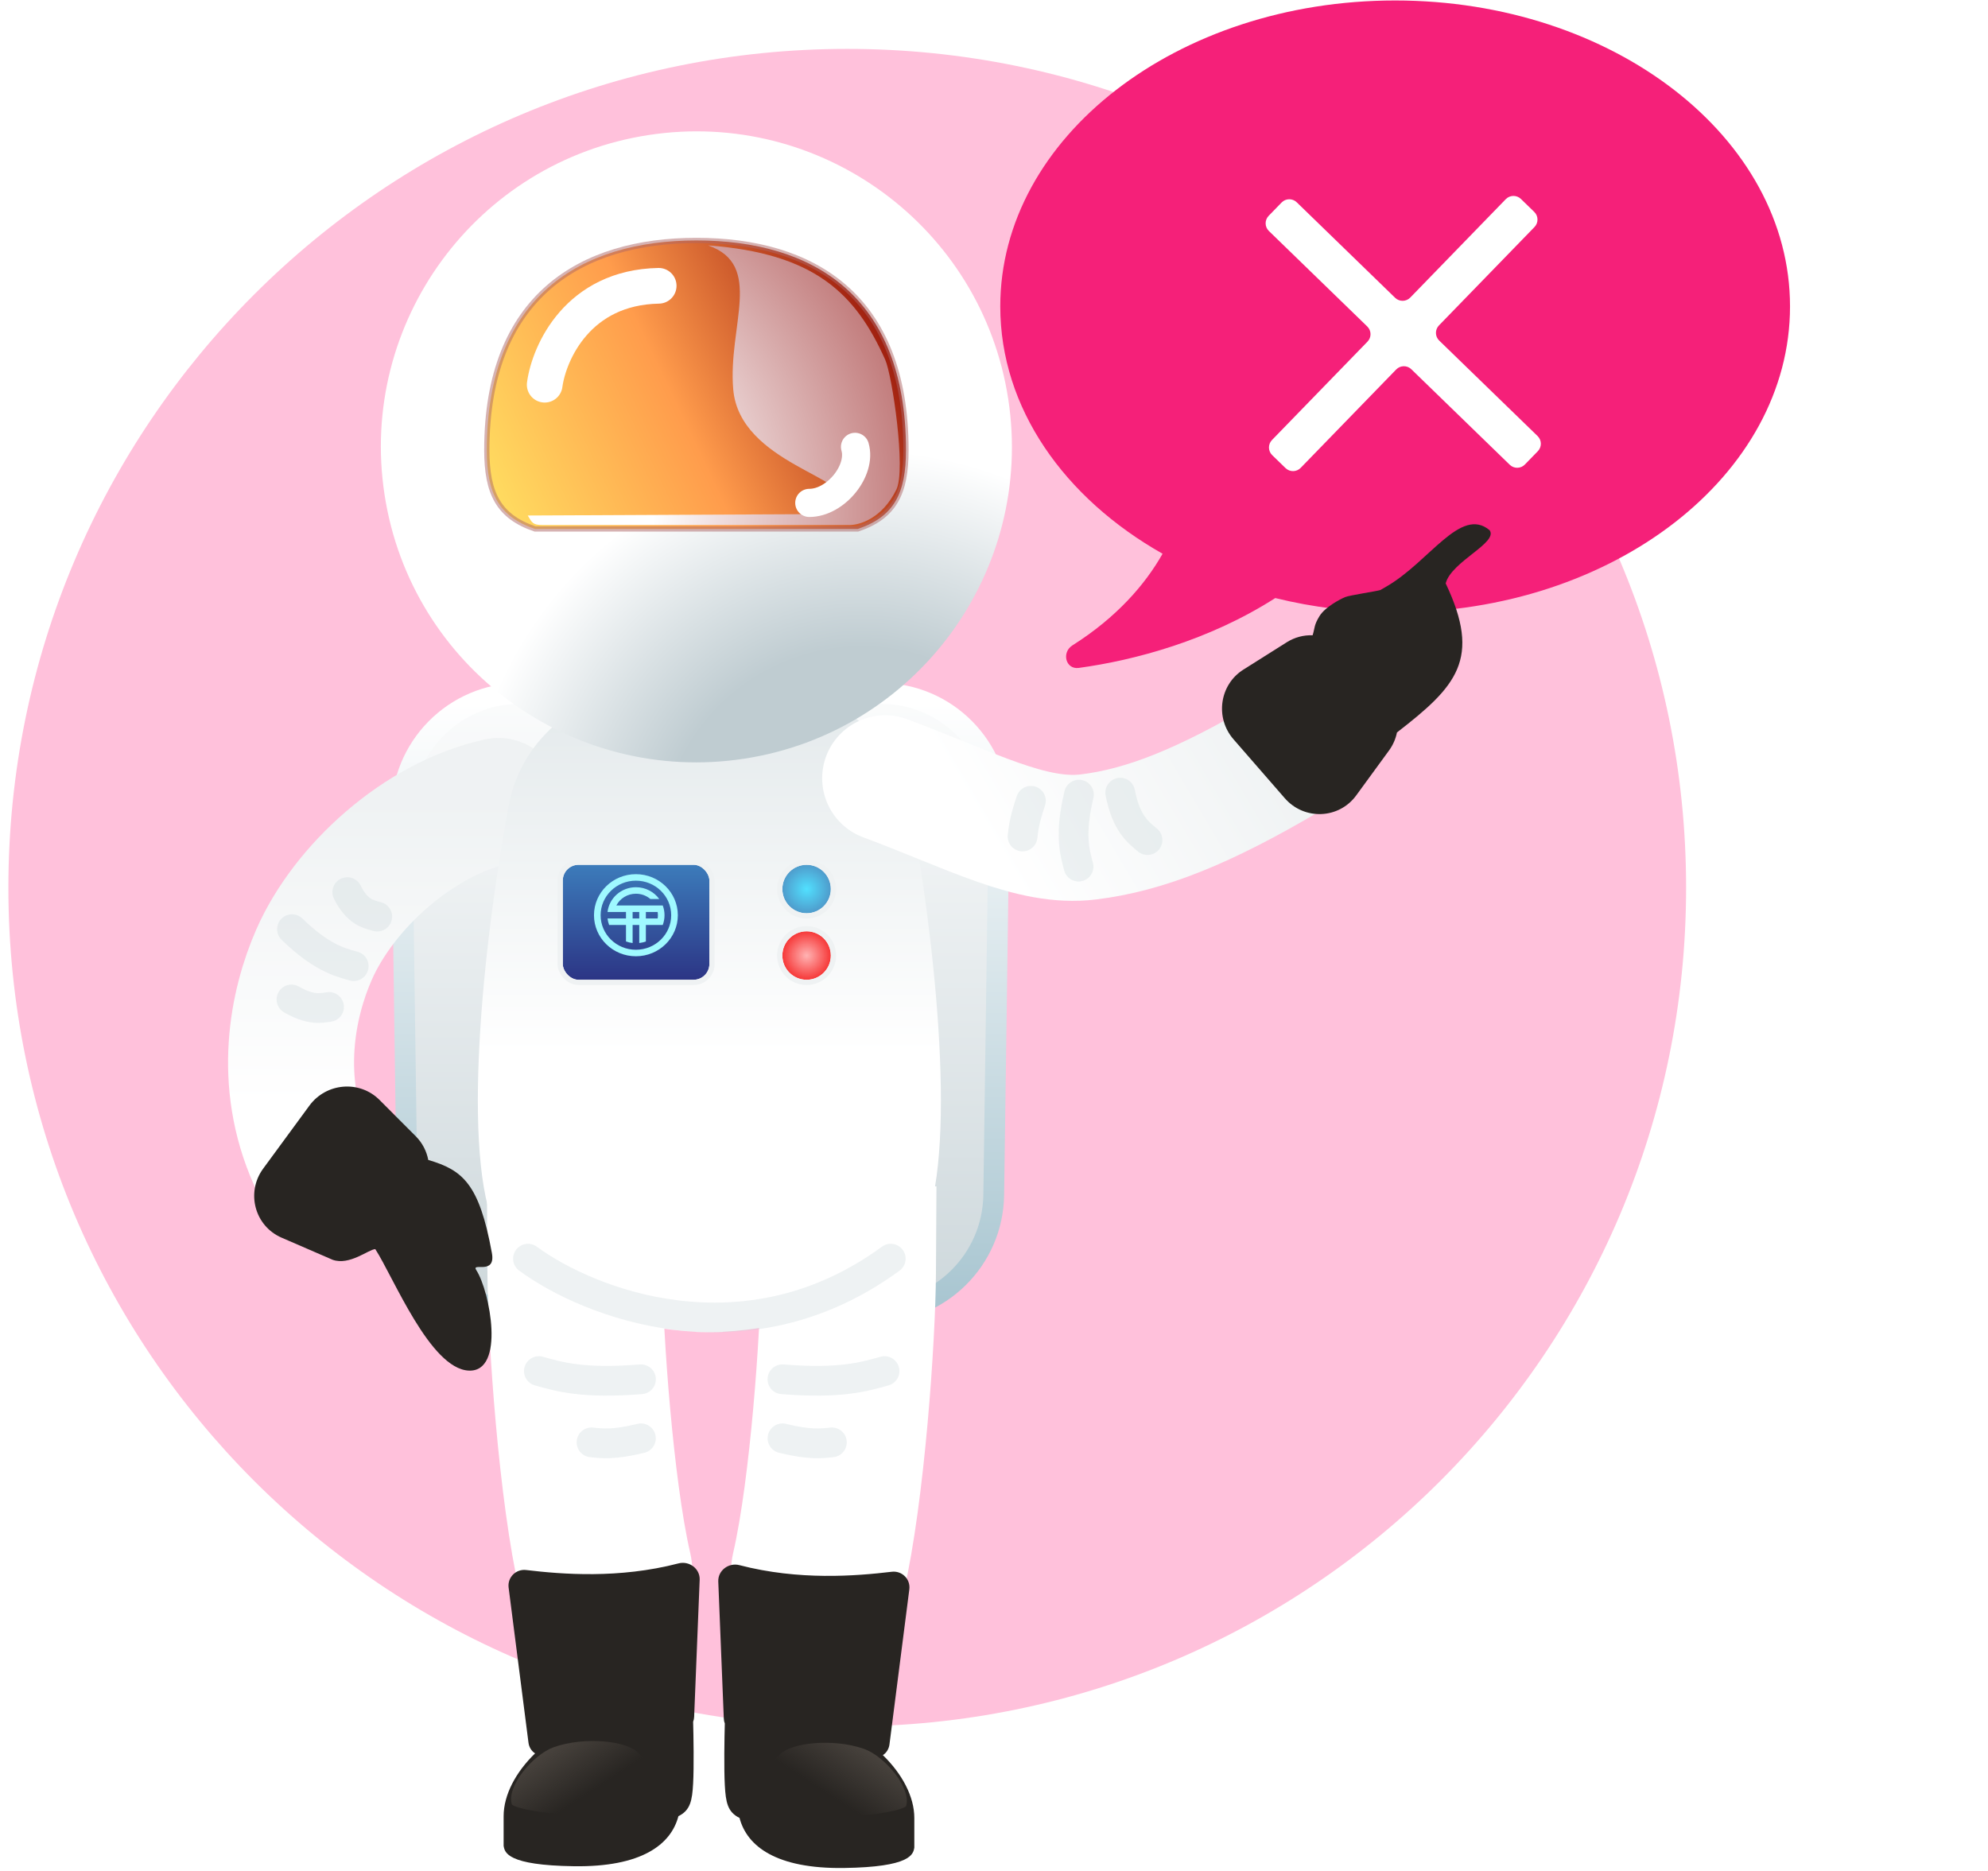 <svg width="187" height="176" viewBox="0 0 187 176" fill="none" xmlns="http://www.w3.org/2000/svg">
<path d="M158.602 83.505C158.602 127.084 123.274 162.411 79.695 162.411C36.117 162.411 0.789 127.084 0.789 83.505C0.789 39.926 36.117 4.599 79.695 4.599C123.274 4.599 158.602 39.926 158.602 83.505Z" fill="#FFC1DB"/>
<path d="M131.233 57.609C151.747 57.609 168.377 44.722 168.377 28.826C168.377 12.93 151.747 0.044 131.233 0.044C110.72 0.044 94.09 12.93 94.09 28.826C94.09 38.385 100.103 46.855 109.357 52.09C107.71 54.998 105.039 58.076 100.879 60.709C99.83 61.373 100.244 62.998 101.474 62.831C106.745 62.112 113.74 60.239 119.958 56.259C123.514 57.136 127.303 57.609 131.233 57.609Z" fill="#F52079"/>
<g filter="url(#filter0_d_11695_63243)">
<path d="M144.34 19.426C144.727 19.027 144.717 18.39 144.318 18.003L143.064 16.785C142.665 16.398 142.028 16.407 141.64 16.806L132.656 26.062C132.269 26.461 131.631 26.471 131.232 26.084L121.976 17.099C121.577 16.712 120.94 16.721 120.553 17.12L119.335 18.375C118.948 18.773 118.957 19.411 119.356 19.798L128.612 28.783C129.011 29.17 129.021 29.807 128.634 30.206L119.649 39.462C119.262 39.861 119.271 40.499 119.67 40.886L120.925 42.104C121.324 42.491 121.961 42.481 122.348 42.082L131.333 32.826C131.72 32.427 132.357 32.418 132.756 32.805L142.013 41.789C142.412 42.177 143.049 42.167 143.436 41.768L144.654 40.514C145.041 40.115 145.031 39.477 144.633 39.09L135.376 30.106C134.977 29.718 134.968 29.081 135.355 28.682L144.34 19.426Z" fill="white"/>
</g>
<path d="M48.959 65.221C42.73 65.221 37.705 70.317 37.792 76.545L38.295 112.409C38.38 118.515 43.355 123.421 49.462 123.421H82.308C88.415 123.421 93.389 118.515 93.475 112.409L93.977 76.545C94.064 70.317 89.039 65.221 82.809 65.221H48.959Z" fill="url(#paint0_linear_11695_63243)" stroke="url(#paint1_linear_11695_63243)" stroke-width="1.954"/>
<g filter="url(#filter1_d_11695_63243)">
<path d="M46.89 74.686C39.274 76.353 32.293 82.871 29.544 89.134C27.526 93.729 26.002 101.03 29.317 108.43" stroke="url(#paint2_linear_11695_63243)" stroke-width="11.852" stroke-linecap="round"/>
<path d="M33.272 90.226C31.906 89.84 30.238 89.43 27.465 86.748" stroke="#C7D2D7" stroke-opacity="0.3" stroke-width="2.798" stroke-linecap="round"/>
<path d="M35.486 85.566C34.642 85.347 33.584 85.125 32.667 83.264" stroke="#C7D2D7" stroke-opacity="0.3" stroke-width="2.798" stroke-linecap="round"/>
<path d="M30.951 94.065C30.159 94.191 29.196 94.386 27.416 93.36" stroke="#C7D2D7" stroke-opacity="0.3" stroke-width="2.798" stroke-linecap="round"/>
</g>
<g filter="url(#filter2_d_11695_63243)">
<path d="M61.731 64.029C54.987 64.029 49.053 68.539 47.836 75.172C45.091 90.127 43.4 109.676 47.002 115.704C50.957 122.322 59.814 124.335 65.462 124.624V124.638C65.849 124.657 66.272 124.665 66.727 124.662C67.181 124.665 67.604 124.657 67.991 124.638V124.624C73.639 124.335 82.496 122.322 86.451 115.704C90.053 109.676 88.362 90.127 85.617 75.172C84.4 68.539 78.466 64.029 71.722 64.029H61.731Z" fill="url(#paint3_linear_11695_63243)"/>
<path fill-rule="evenodd" clip-rule="evenodd" d="M62.263 110.848L62.311 119.079C62.344 124.742 63.333 138.523 64.922 145.417C65.943 149.847 63.18 154.265 58.751 155.286C54.321 156.306 49.903 153.543 48.882 149.114C46.905 140.534 45.887 125.391 45.851 119.175L45.803 110.945L62.263 110.848Z" fill="white"/>
<path fill-rule="evenodd" clip-rule="evenodd" d="M71.626 110.848L71.578 119.079C71.545 124.742 70.556 138.523 68.967 145.417C67.947 149.847 70.71 154.265 75.139 155.286C79.569 156.306 83.987 153.543 85.008 149.114C86.985 140.534 88.002 125.391 88.039 119.175L88.087 110.945L71.626 110.848Z" fill="white"/>
<g filter="url(#filter3_d_11695_63243)">
<rect x="52.938" y="80.035" width="13.789" height="10.815" rx="1.481" fill="url(#paint4_linear_11695_63243)"/>
<rect x="52.691" y="79.788" width="14.283" height="11.309" rx="1.728" stroke="#EFF2F3" stroke-width="0.494"/>
</g>
<path d="M49.665 117.744C55.338 121.92 70.104 127.765 83.788 117.744" stroke="#C7D2D7" stroke-opacity="0.3" stroke-width="2.798" stroke-linecap="round"/>
<path d="M50.69 128.319C52.573 128.843 54.82 129.533 60.294 129.091" stroke="#C7D2D7" stroke-opacity="0.3" stroke-width="2.798" stroke-linecap="round"/>
<path d="M83.202 128.319C81.319 128.843 79.072 129.533 73.597 129.091" stroke="#C7D2D7" stroke-opacity="0.3" stroke-width="2.798" stroke-linecap="round"/>
<path d="M55.64 135.023C56.58 135.126 57.707 135.28 60.288 134.643" stroke="#C7D2D7" stroke-opacity="0.3" stroke-width="2.798" stroke-linecap="round"/>
<path d="M78.252 135.023C77.311 135.126 76.184 135.28 73.604 134.643" stroke="#C7D2D7" stroke-opacity="0.3" stroke-width="2.798" stroke-linecap="round"/>
<path d="M57.992 84.52H57.976C58.317 83.863 59.014 83.413 59.819 83.413C60.338 83.413 60.812 83.6 61.175 83.909H61.187H62.011C61.523 83.239 60.723 82.802 59.819 82.802C58.438 82.802 57.301 83.82 57.147 85.131L58.883 85.13V85.741H57.147L57.147 85.746C57.172 85.956 57.223 86.159 57.296 86.352H58.883V87.906C59.081 87.978 59.29 88.027 59.507 88.052V86.352H60.13V88.052C60.347 88.028 60.556 87.978 60.754 87.906V86.352H62.341C62.449 86.066 62.508 85.758 62.508 85.436C62.508 85.114 62.449 84.805 62.341 84.52H61.971H57.992ZM60.13 85.741H59.507V85.131H60.13V85.741ZM61.861 85.741H60.754V85.131H61.861C61.877 85.23 61.885 85.332 61.885 85.436C61.885 85.54 61.877 85.641 61.861 85.741Z" fill="#9FF9FF"/>
<path d="M59.816 81.575C57.639 81.575 55.873 83.303 55.873 85.436C55.873 87.568 57.639 89.297 59.816 89.297C61.994 89.297 63.76 87.568 63.76 85.436C63.76 83.303 61.994 81.575 59.816 81.575ZM59.816 88.685C57.984 88.685 56.498 87.23 56.498 85.436C56.498 83.641 57.984 82.186 59.816 82.186C61.649 82.186 63.135 83.641 63.135 85.436C63.135 87.23 61.649 88.685 59.816 88.685Z" fill="#9FF9FF"/>
<g filter="url(#filter4_d_11695_63243)">
<circle cx="75.872" cy="82.315" r="2.28" fill="url(#paint5_radial_11695_63243)"/>
<circle cx="75.872" cy="82.315" r="2.526" stroke="#EFF2F3" stroke-width="0.494"/>
</g>
<g filter="url(#filter5_d_11695_63243)">
<circle cx="75.872" cy="88.571" r="2.28" fill="url(#paint6_radial_11695_63243)"/>
<circle cx="75.872" cy="88.571" r="2.526" stroke="#EFF2F3" stroke-width="0.494"/>
</g>
</g>
<path fill-rule="evenodd" clip-rule="evenodd" d="M83.885 147.855C80.501 148.259 75.158 148.689 69.555 147.233C68.545 146.97 67.522 147.732 67.564 148.774L68.084 161.664C68.09 161.825 68.121 161.982 68.179 162.129C68.142 163.447 68.093 166.385 68.18 167.944C68.268 169.521 68.431 170.463 69.563 171.011C70.264 173.686 73.03 175.808 79.383 175.721C85.674 175.634 85.892 174.43 86.002 173.822C86.003 173.816 86.004 173.81 86.005 173.804C86.005 174.315 86.005 174.472 86.005 171.011C86.005 169.015 84.861 166.863 83.046 165.104C83.39 164.888 83.614 164.514 83.667 164.098L85.535 149.51C85.658 148.551 84.845 147.741 83.885 147.855Z" fill="#282522"/>
<path d="M73.301 169.925C76.732 171.64 84.308 170.64 85.219 169.925C85.795 168.248 83.232 165.208 81.283 164.521C78.376 163.496 74.329 163.917 73.301 165.1C72.915 165.545 69.87 168.211 73.301 169.925Z" fill="url(#paint7_linear_11695_63243)"/>
<path fill-rule="evenodd" clip-rule="evenodd" d="M49.493 147.691C52.877 148.095 58.22 148.525 63.823 147.068C64.833 146.805 65.856 147.567 65.814 148.61L65.294 161.499C65.288 161.66 65.257 161.818 65.199 161.964C65.236 163.283 65.285 166.22 65.198 167.779C65.11 169.357 64.947 170.299 63.815 170.846C63.114 173.521 60.348 175.644 53.995 175.556C47.704 175.469 47.486 174.265 47.376 173.657C47.375 173.651 47.374 173.645 47.373 173.639C47.373 174.15 47.373 174.307 47.373 170.846C47.373 168.85 48.517 166.698 50.332 164.939C49.988 164.723 49.764 164.349 49.711 163.933L47.843 149.345C47.72 148.386 48.532 147.576 49.493 147.691Z" fill="#282522"/>
<path d="M60.077 169.76C56.646 171.475 49.07 170.475 48.158 169.76C47.583 168.083 50.146 165.043 52.095 164.356C55.002 163.331 59.049 163.752 60.077 164.935C60.463 165.38 63.508 168.046 60.077 169.76Z" fill="url(#paint8_linear_11695_63243)"/>
<g filter="url(#filter6_d_11695_63243)">
<path d="M121.252 70.486C113.285 75.202 107.703 77.427 102.369 78.074C97.036 78.722 91.393 75.582 83.263 72.552" stroke="url(#paint9_linear_11695_63243)" stroke-width="11.852" stroke-linecap="round"/>
<path d="M101.454 80.862C101.091 79.49 100.594 77.846 101.49 74.093" stroke="#C7D2D7" stroke-opacity="0.3" stroke-width="2.798" stroke-linecap="round"/>
<path d="M107.938 78.367C107.051 77.635 105.925 76.787 105.373 73.906" stroke="#C7D2D7" stroke-opacity="0.3" stroke-width="2.798" stroke-linecap="round"/>
<path d="M96.185 78.029C96.262 77.349 96.342 76.534 96.972 74.673" stroke="#C7D2D7" stroke-opacity="0.3" stroke-width="2.798" stroke-linecap="round"/>
</g>
<path d="M24.757 109.929C23.113 112.17 23.955 115.329 26.489 116.428L31.292 118.509C32.893 119.07 34.692 117.518 35.302 117.504C37.001 120.118 40.458 128.766 44.092 128.932C47.556 129.091 46.081 121.45 44.806 119.488C44.283 118.684 46.659 120.019 46.269 117.87C45.08 111.319 43.502 110.066 40.284 109.115C40.129 108.294 39.734 107.515 39.111 106.89L35.701 103.472C33.824 101.592 30.686 101.847 29.101 104.009L24.757 109.929Z" fill="#282522"/>
<path d="M127.571 74.825C125.943 77.055 122.676 77.182 120.851 75.086L116.031 69.547C114.27 67.525 114.712 64.407 116.958 62.991L121.042 60.415C121.789 59.944 122.635 59.73 123.471 59.76C123.693 59.047 123.588 58.817 124.119 57.956C124.649 57.095 126.078 56.36 126.515 56.173C126.935 55.993 129.483 55.623 129.844 55.503C130.014 55.405 130.202 55.296 130.412 55.175C134.464 52.838 137.389 47.604 140.118 49.874C140.964 51.054 136.509 52.82 135.988 54.882C139.374 62.002 137.01 64.565 131.405 68.902C131.284 69.5 131.036 70.079 130.658 70.597L127.571 74.825Z" fill="#282522"/>
<g filter="url(#filter7_d_11695_63243)">
<path d="M70.015 70.71C86.215 68.221 97.328 53.069 94.838 36.87C92.348 20.67 77.197 9.556 60.997 12.046C44.798 14.536 33.684 29.687 36.174 45.887C38.664 62.087 53.815 73.201 70.015 70.71Z" fill="url(#paint10_radial_11695_63243)"/>
<path d="M85.22 41.675C85.22 45.738 84.12 47.94 80.678 49.104L50.334 49.104C46.892 47.94 45.792 45.738 45.792 41.675C45.792 27.23 54.618 21.961 65.506 21.961C76.394 21.961 85.22 27.117 85.22 41.675Z" fill="url(#paint11_linear_11695_63243)" stroke="#AE6666" stroke-opacity="0.5" stroke-width="0.494"/>
<g style="mix-blend-mode:multiply">
<path d="M83.265 33.178C80.459 26.905 76.582 23.173 66.606 22.428C71.882 24.259 68.46 30.017 68.97 35.963C69.564 42.989 80.634 44.355 78.892 46.578C78.336 47.278 77.48 47.701 76.582 47.707L49.643 47.836C50.033 48.48 50.096 48.741 51.055 48.73L79.93 48.73C80.828 48.724 82.968 48.151 84.324 45.379C85.227 43.535 83.932 34.668 83.265 33.178Z" fill="url(#paint12_radial_11695_63243)"/>
</g>
<path d="M80.427 41.378C81.075 43.598 78.623 46.65 76.126 46.65" stroke="white" stroke-width="2.649" stroke-linecap="round"/>
<path d="M51.236 35.532C51.65 32.489 54.373 26.369 61.959 26.227" stroke="white" stroke-width="3.356" stroke-linecap="round"/>
</g>
<defs>
<filter id="filter0_d_11695_63243" x="117.121" y="16.5" width="29.748" height="29.748" filterUnits="userSpaceOnUse" color-interpolation-filters="sRGB">
<feFlood flood-opacity="0" result="BackgroundImageFix"/>
<feColorMatrix in="SourceAlpha" type="matrix" values="0 0 0 0 0 0 0 0 0 0 0 0 0 0 0 0 0 0 127 0" result="hardAlpha"/>
<feOffset dy="1.93"/>
<feGaussianBlur stdDeviation="0.965"/>
<feComposite in2="hardAlpha" operator="out"/>
<feColorMatrix type="matrix" values="0 0 0 0 0 0 0 0 0 0 0 0 0 0 0 0 0 0 0.15 0"/>
<feBlend mode="normal" in2="BackgroundImageFix" result="effect1_dropShadow_11695_63243"/>
<feBlend mode="normal" in="SourceGraphic" in2="effect1_dropShadow_11695_63243" result="shape"/>
</filter>
<filter id="filter1_d_11695_63243" x="20.636" y="68.742" width="32.921" height="47.078" filterUnits="userSpaceOnUse" color-interpolation-filters="sRGB">
<feFlood flood-opacity="0" result="BackgroundImageFix"/>
<feColorMatrix in="SourceAlpha" type="matrix" values="0 0 0 0 0 0 0 0 0 0 0 0 0 0 0 0 0 0 127 0" result="hardAlpha"/>
<feOffset dy="0.658"/>
<feGaussianBlur stdDeviation="0.329"/>
<feComposite in2="hardAlpha" operator="out"/>
<feColorMatrix type="matrix" values="0 0 0 0 0 0 0 0 0 0 0 0 0 0 0 0 0 0 0.25 0"/>
<feBlend mode="normal" in2="BackgroundImageFix" result="effect1_dropShadow_11695_63243"/>
<feBlend mode="normal" in="SourceGraphic" in2="effect1_dropShadow_11695_63243" result="shape"/>
</filter>
<filter id="filter2_d_11695_63243" x="44.176" y="63.968" width="45.102" height="93.003" filterUnits="userSpaceOnUse" color-interpolation-filters="sRGB">
<feFlood flood-opacity="0" result="BackgroundImageFix"/>
<feColorMatrix in="SourceAlpha" type="matrix" values="0 0 0 0 0 0 0 0 0 0 0 0 0 0 0 0 0 0 127 0" result="hardAlpha"/>
<feOffset dy="0.658"/>
<feGaussianBlur stdDeviation="0.329"/>
<feComposite in2="hardAlpha" operator="out"/>
<feColorMatrix type="matrix" values="0 0 0 0 0 0 0 0 0 0 0 0 0 0 0 0 0 0 0.25 0"/>
<feBlend mode="normal" in2="BackgroundImageFix" result="effect1_dropShadow_11695_63243"/>
<feBlend mode="normal" in="SourceGraphic" in2="effect1_dropShadow_11695_63243" result="shape"/>
</filter>
<filter id="filter3_d_11695_63243" x="51.785" y="79.541" width="16.094" height="13.119" filterUnits="userSpaceOnUse" color-interpolation-filters="sRGB">
<feFlood flood-opacity="0" result="BackgroundImageFix"/>
<feColorMatrix in="SourceAlpha" type="matrix" values="0 0 0 0 0 0 0 0 0 0 0 0 0 0 0 0 0 0 127 0" result="hardAlpha"/>
<feOffset dy="0.658"/>
<feGaussianBlur stdDeviation="0.329"/>
<feComposite in2="hardAlpha" operator="out"/>
<feColorMatrix type="matrix" values="0 0 0 0 0 0 0 0 0 0 0 0 0 0 0 0 0 0 0.25 0"/>
<feBlend mode="normal" in2="BackgroundImageFix" result="effect1_dropShadow_11695_63243"/>
<feBlend mode="normal" in="SourceGraphic" in2="effect1_dropShadow_11695_63243" result="shape"/>
</filter>
<filter id="filter4_d_11695_63243" x="72.44" y="79.541" width="6.864" height="6.864" filterUnits="userSpaceOnUse" color-interpolation-filters="sRGB">
<feFlood flood-opacity="0" result="BackgroundImageFix"/>
<feColorMatrix in="SourceAlpha" type="matrix" values="0 0 0 0 0 0 0 0 0 0 0 0 0 0 0 0 0 0 127 0" result="hardAlpha"/>
<feOffset dy="0.658"/>
<feGaussianBlur stdDeviation="0.329"/>
<feComposite in2="hardAlpha" operator="out"/>
<feColorMatrix type="matrix" values="0 0 0 0 0 0 0 0 0 0 0 0 0 0 0 0 0 0 0.25 0"/>
<feBlend mode="normal" in2="BackgroundImageFix" result="effect1_dropShadow_11695_63243"/>
<feBlend mode="normal" in="SourceGraphic" in2="effect1_dropShadow_11695_63243" result="shape"/>
</filter>
<filter id="filter5_d_11695_63243" x="72.44" y="85.797" width="6.864" height="6.864" filterUnits="userSpaceOnUse" color-interpolation-filters="sRGB">
<feFlood flood-opacity="0" result="BackgroundImageFix"/>
<feColorMatrix in="SourceAlpha" type="matrix" values="0 0 0 0 0 0 0 0 0 0 0 0 0 0 0 0 0 0 127 0" result="hardAlpha"/>
<feOffset dy="0.658"/>
<feGaussianBlur stdDeviation="0.329"/>
<feComposite in2="hardAlpha" operator="out"/>
<feColorMatrix type="matrix" values="0 0 0 0 0 0 0 0 0 0 0 0 0 0 0 0 0 0 0.25 0"/>
<feBlend mode="normal" in2="BackgroundImageFix" result="effect1_dropShadow_11695_63243"/>
<feBlend mode="normal" in="SourceGraphic" in2="effect1_dropShadow_11695_63243" result="shape"/>
</filter>
<filter id="filter6_d_11695_63243" x="73.291" y="45.433" width="56.794" height="51.824" filterUnits="userSpaceOnUse" color-interpolation-filters="sRGB">
<feFlood flood-opacity="0" result="BackgroundImageFix"/>
<feColorMatrix in="SourceAlpha" type="matrix" values="0 0 0 0 0 0 0 0 0 0 0 0 0 0 0 0 0 0 127 0" result="hardAlpha"/>
<feOffset dy="0.658"/>
<feGaussianBlur stdDeviation="0.329"/>
<feComposite in2="hardAlpha" operator="out"/>
<feColorMatrix type="matrix" values="0 0 0 0 0 0 0 0 0 0 0 0 0 0 0 0 0 0 0.25 0"/>
<feBlend mode="normal" in2="BackgroundImageFix" result="effect1_dropShadow_11695_63243"/>
<feBlend mode="normal" in="SourceGraphic" in2="effect1_dropShadow_11695_63243" result="shape"/>
</filter>
<filter id="filter7_d_11695_63243" x="31.007" y="7.537" width="68.999" height="68.999" filterUnits="userSpaceOnUse" color-interpolation-filters="sRGB">
<feFlood flood-opacity="0" result="BackgroundImageFix"/>
<feColorMatrix in="SourceAlpha" type="matrix" values="0 0 0 0 0 0 0 0 0 0 0 0 0 0 0 0 0 0 127 0" result="hardAlpha"/>
<feOffset dy="0.658"/>
<feGaussianBlur stdDeviation="0.329"/>
<feComposite in2="hardAlpha" operator="out"/>
<feColorMatrix type="matrix" values="0 0 0 0 0 0 0 0 0 0 0 0 0 0 0 0 0 0 0.25 0"/>
<feBlend mode="normal" in2="BackgroundImageFix" result="effect1_dropShadow_11695_63243"/>
<feBlend mode="normal" in="SourceGraphic" in2="effect1_dropShadow_11695_63243" result="shape"/>
</filter>
<linearGradient id="paint0_linear_11695_63243" x1="68.42" y1="139.993" x2="68.42" y2="54.657" gradientUnits="userSpaceOnUse">
<stop stop-color="#C0CDD2"/>
<stop offset="0.936" stop-color="white"/>
</linearGradient>
<linearGradient id="paint1_linear_11695_63243" x1="65.885" y1="66.198" x2="65.885" y2="122.443" gradientUnits="userSpaceOnUse">
<stop stop-color="white"/>
<stop offset="1" stop-color="#A9C6D1"/>
</linearGradient>
<linearGradient id="paint2_linear_11695_63243" x1="36.205" y1="74.65" x2="36.205" y2="103.15" gradientUnits="userSpaceOnUse">
<stop stop-color="#EFF2F3"/>
<stop offset="1" stop-color="white"/>
</linearGradient>
<linearGradient id="paint3_linear_11695_63243" x1="66.727" y1="64.029" x2="66.727" y2="124.663" gradientUnits="userSpaceOnUse">
<stop stop-color="#E3E9EB"/>
<stop offset="0.567" stop-color="white"/>
</linearGradient>
<linearGradient id="paint4_linear_11695_63243" x1="59.832" y1="66.235" x2="59.832" y2="90.85" gradientUnits="userSpaceOnUse">
<stop stop-color="#50D5FF"/>
<stop offset="1" stop-color="#2C3585"/>
</linearGradient>
<radialGradient id="paint5_radial_11695_63243" cx="0" cy="0" r="1" gradientUnits="userSpaceOnUse" gradientTransform="translate(75.872 82.315) rotate(90) scale(3.322)">
<stop stop-color="#51E0FF"/>
<stop offset="1" stop-color="#4E7CB4"/>
</radialGradient>
<radialGradient id="paint6_radial_11695_63243" cx="0" cy="0" r="1" gradientUnits="userSpaceOnUse" gradientTransform="translate(75.872 88.571) rotate(90) scale(3.322)">
<stop stop-color="#FFB3B3"/>
<stop offset="1" stop-color="#F20000"/>
</radialGradient>
<linearGradient id="paint7_linear_11695_63243" x1="80.083" y1="161.879" x2="76.269" y2="167.731" gradientUnits="userSpaceOnUse">
<stop stop-color="#504A44"/>
<stop offset="1" stop-color="#504A44" stop-opacity="0"/>
</linearGradient>
<linearGradient id="paint8_linear_11695_63243" x1="53.295" y1="161.714" x2="57.108" y2="167.566" gradientUnits="userSpaceOnUse">
<stop stop-color="#504A44"/>
<stop offset="1" stop-color="#504A44" stop-opacity="0"/>
</linearGradient>
<linearGradient id="paint9_linear_11695_63243" x1="115.841" y1="61.273" x2="91.316" y2="75.79" gradientUnits="userSpaceOnUse">
<stop stop-color="#EFF2F3"/>
<stop offset="1" stop-color="white"/>
</linearGradient>
<radialGradient id="paint10_radial_11695_63243" cx="0" cy="0" r="1" gradientUnits="userSpaceOnUse" gradientTransform="translate(81.153 79.248) rotate(-8.738) scale(49.615)">
<stop offset="0.381" stop-color="#BFCCD1"/>
<stop offset="0.758" stop-color="white"/>
</radialGradient>
<linearGradient id="paint11_linear_11695_63243" x1="37.475" y1="45.835" x2="84.787" y2="23.282" gradientUnits="userSpaceOnUse">
<stop stop-color="#FFF668"/>
<stop offset="0.519" stop-color="#FF9C4C"/>
<stop offset="1" stop-color="#880000"/>
</linearGradient>
<radialGradient id="paint12_radial_11695_63243" cx="0" cy="0" r="1" gradientUnits="userSpaceOnUse" gradientTransform="translate(50.101 46.606) rotate(0.305) scale(62.778)">
<stop offset="0.181" stop-color="white"/>
<stop offset="0.939" stop-color="#880000"/>
</radialGradient>
</defs>
</svg>
